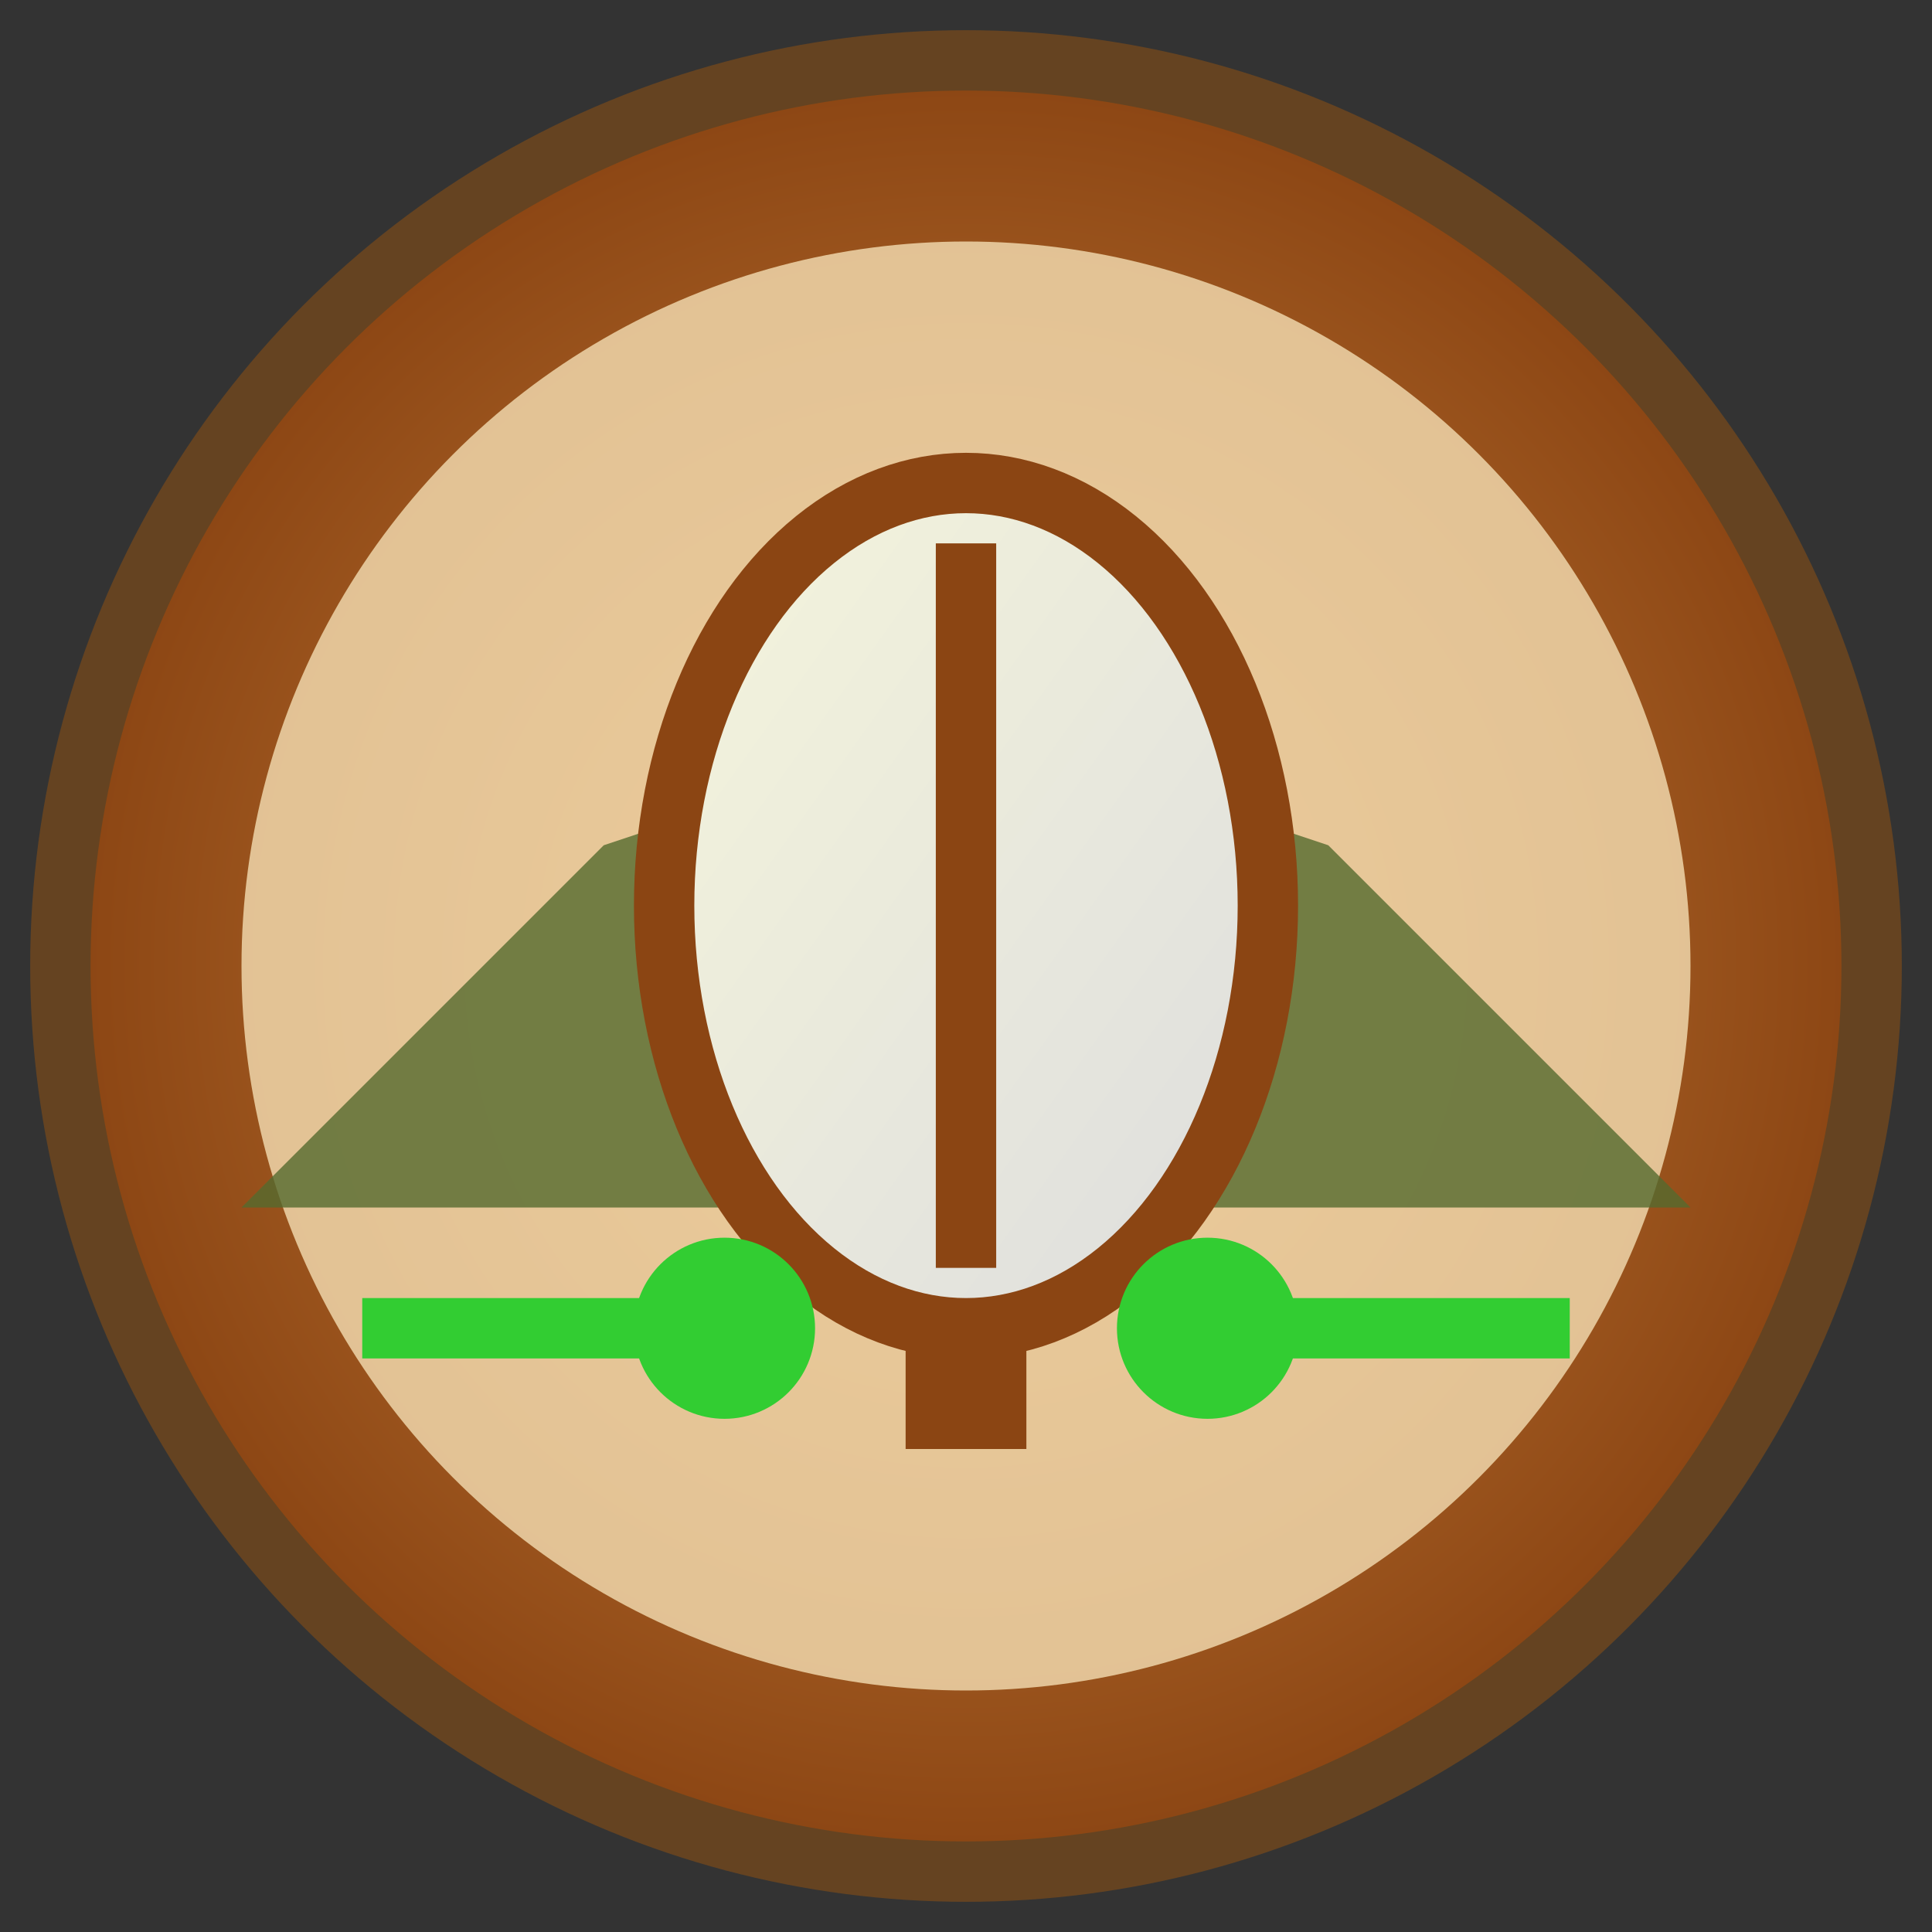 <svg width="32" height="32" viewBox="0 0 32 32" xmlns="http://www.w3.org/2000/svg">
  <rect x="0" y="0" width="32" height="32" fill="#333333" stroke="none"/>
  <defs>
    <radialGradient id="woodGradient" cx="50%" cy="50%" r="50%">
      <stop offset="0%" style="stop-color:#CD853F;stop-opacity:1" />
      <stop offset="100%" style="stop-color:#8B4513;stop-opacity:1" />
    </radialGradient>
    <linearGradient id="leafGradient" x1="0%" y1="0%" x2="100%" y2="100%">
      <stop offset="0%" style="stop-color:#F5F5DC;stop-opacity:1" />
      <stop offset="100%" style="stop-color:#DDD;stop-opacity:1" />
    </linearGradient>
  </defs>
  
  <!-- Círculo externo de madeira -->
  <circle cx="16" cy="16" r="15" fill="url(#woodGradient)" stroke="#654321" stroke-width="1"/>
  
  <!-- Fundo interno -->
  <circle cx="16" cy="16" r="12" fill="#F5DEB3" opacity="0.8"/>
  
  <!-- Montanha simplificada -->
  <path d="M 4 20 L 10 14 L 16 12 L 22 14 L 28 20 Z" fill="#556B2F" opacity="0.8"/>
  
  <!-- Folha central -->
  <g transform="translate(16,15)">
    <!-- Caule -->
    <rect x="-1" y="3" width="2" height="6" fill="#8B4513"/>
    
    <!-- Folha -->
    <ellipse cx="0" cy="0" rx="5" ry="7" fill="url(#leafGradient)" stroke="#8B4513" stroke-width="1"/>
    
    <!-- Nervura central -->
    <path d="M 0 -6 L 0 6" stroke="#8B4513" stroke-width="1"/>
  </g>
  
  <!-- Circuitos pequenos -->
  <g stroke="#32CD32" stroke-width="1" fill="none">
    <path d="M 6 22 L 12 22"/>
    <circle cx="12" cy="22" r="1" fill="#32CD32"/>
    <path d="M 26 22 L 20 22"/>
    <circle cx="20" cy="22" r="1" fill="#32CD32"/>
  </g>
</svg>